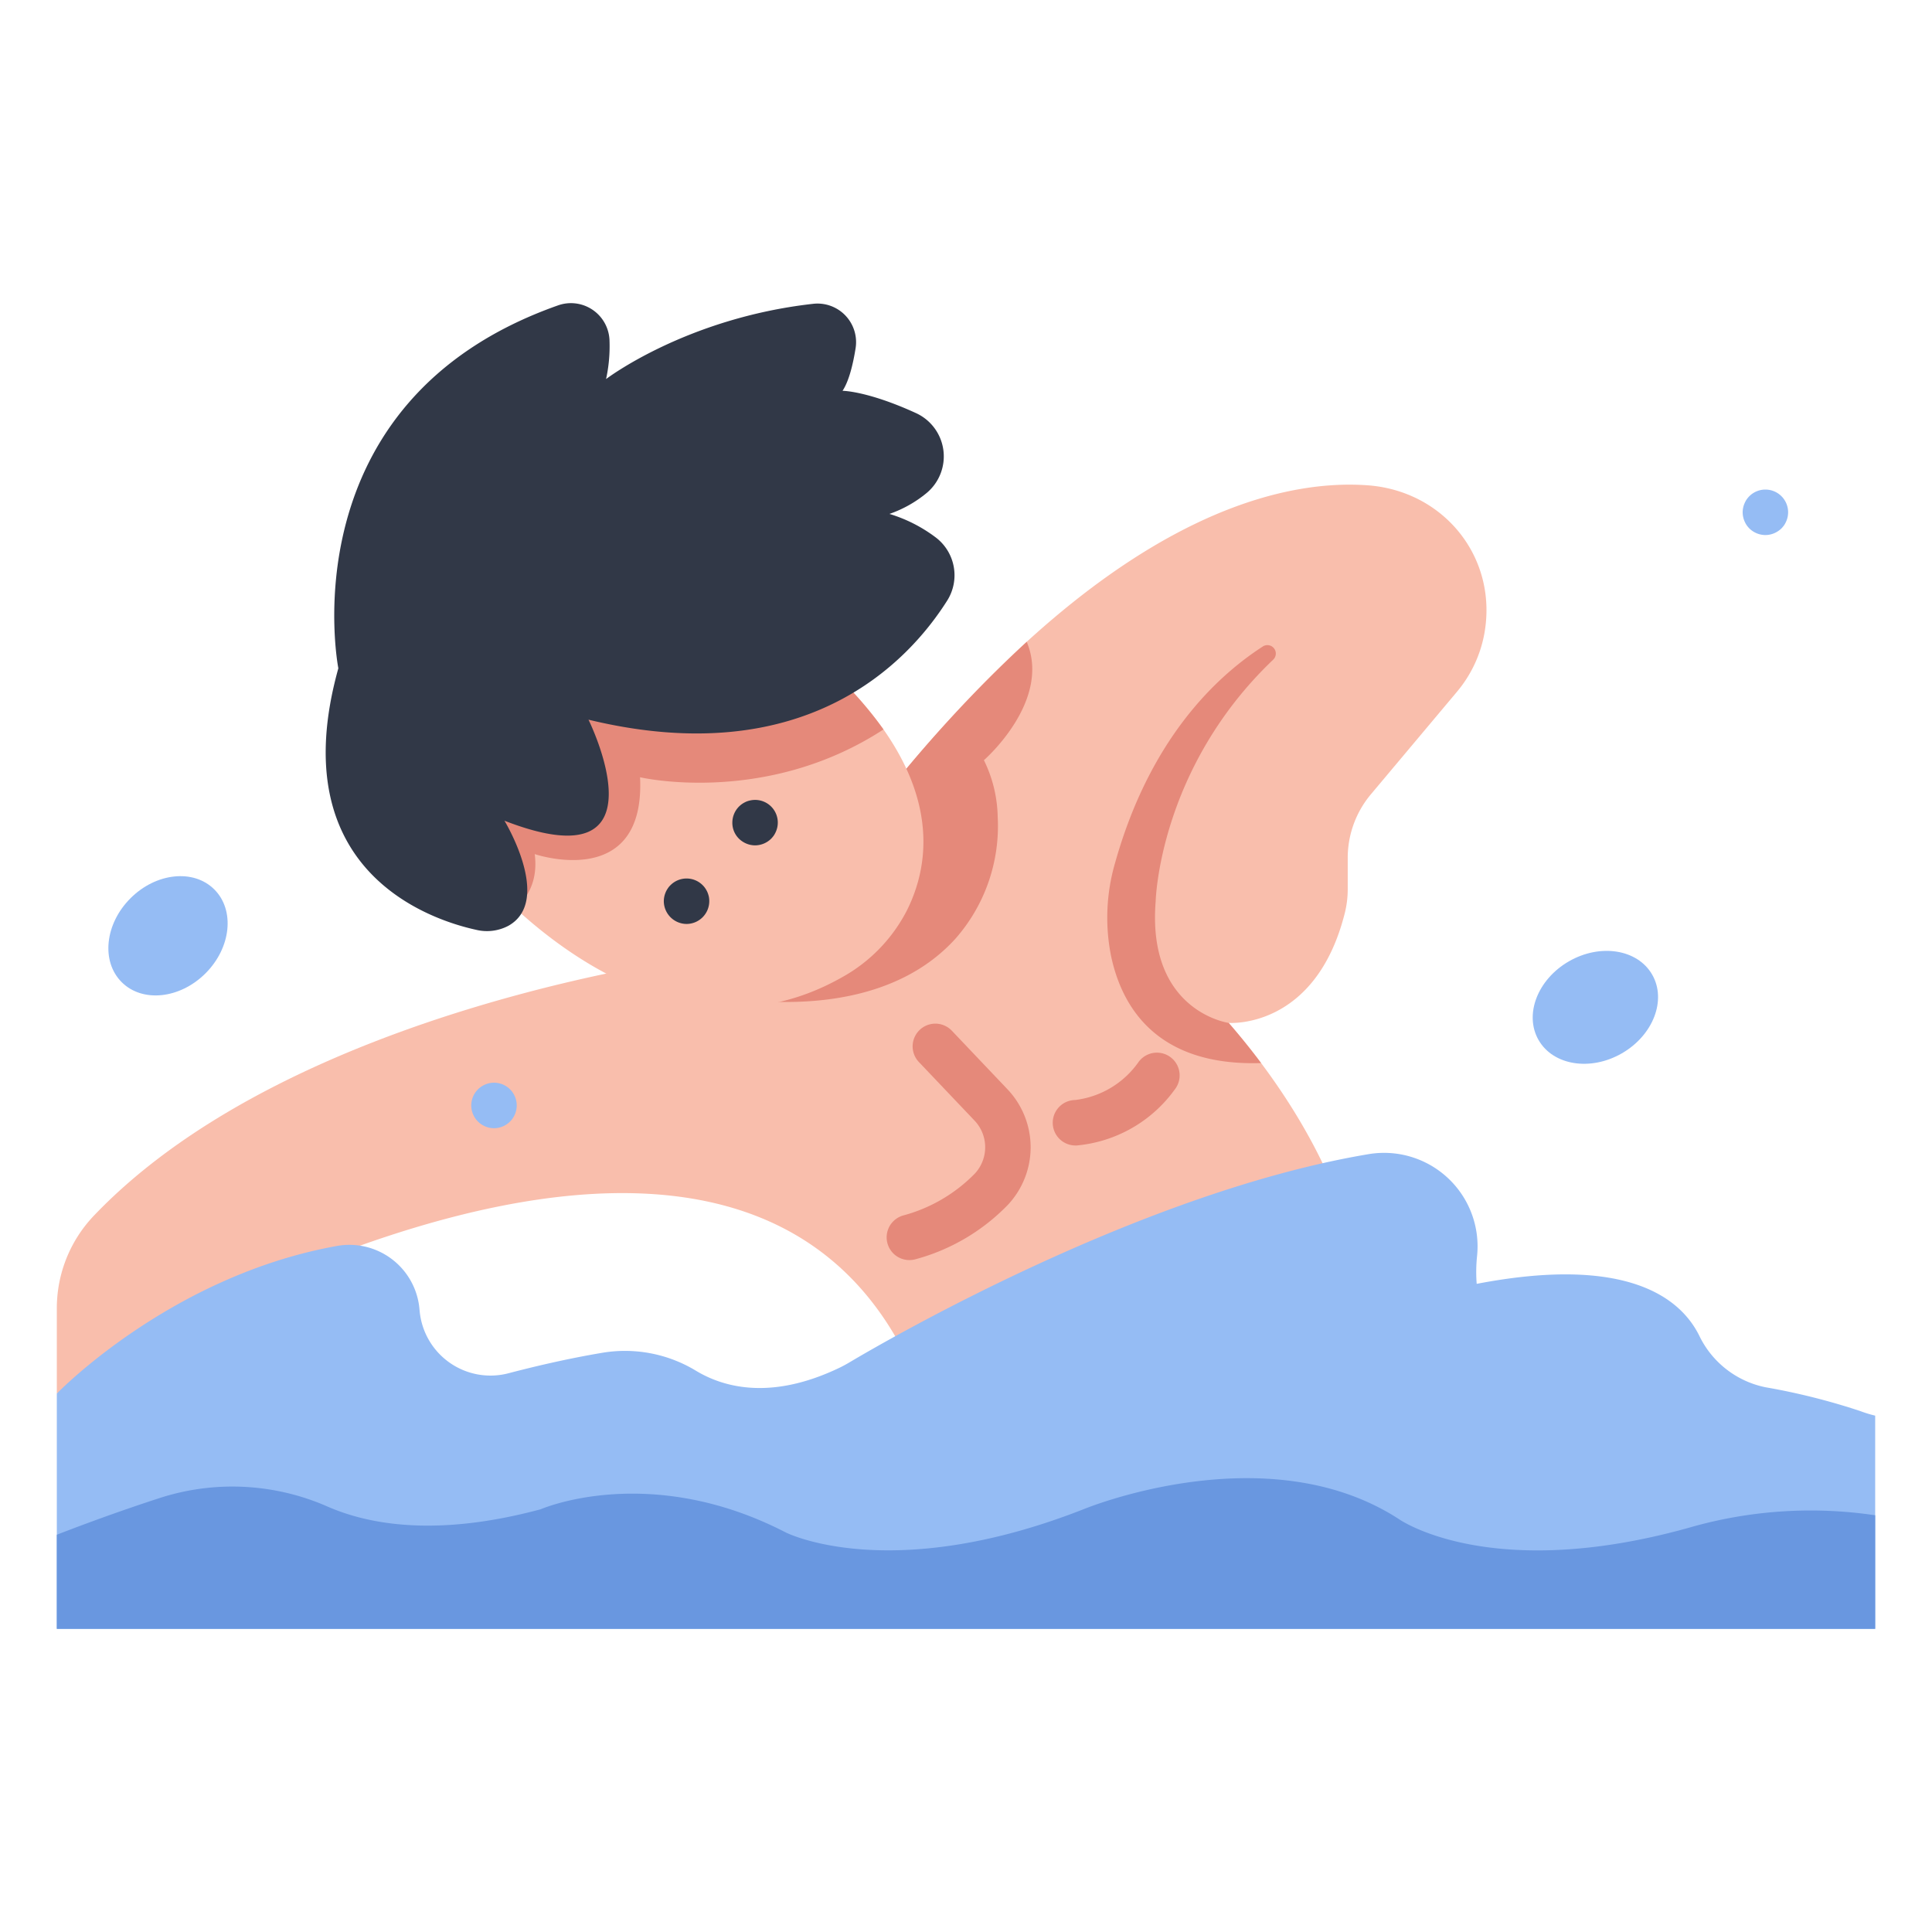 <svg id="Flat" height="512" viewBox="0 0 340 340" width="512" xmlns="http://www.w3.org/2000/svg"><path d="m123.983 168.3s-72.2 8.711-107.455 45.631a23.618 23.618 0 0 0 -6.528 16.313v15s122.88-79.719 152.506.52l74.673-29.5s-3.7-16.377-20.952-36.251c0 0 15.294 1.223 20.45-19.387a17.2 17.2 0 0 0 .5-4.172v-5.473a17.429 17.429 0 0 1 4.079-11.2l15.1-17.987a22.074 22.074 0 0 0 4.884-10.389c.018-.106.036-.214.054-.322 2.135-13.2-7.323-24.735-20.658-25.682-15.792-1.121-46.434 5.563-86.6 56.681z" fill="#f9beac"/><path d="m154.041 142.081-27.277 23.8-3.144 8.829s29.113 7.422 44.491-9.481a29.981 29.981 0 0 0 7.467-21.468 23.515 23.515 0 0 0 -2.425-9.981s11.93-10.363 7.537-20.828a239.486 239.486 0 0 0 -26.649 29.129z" fill="#e5897a"/><path d="m84.143 153.056s30.672 37.873 64.083 18.905a28.124 28.124 0 0 0 11.364-11.72c4.5-8.982 6.5-24.545-14.833-43.671l-23.833-12.358-41.783 33.544s.322 10.293 5.002 15.3z" fill="#f9beac"/><ellipse cx="29.586" cy="164.699" fill="#95bcf4" rx="11.535" ry="9.341" transform="matrix(.707 -.707 .707 .707 -107.794 69.16)"/><ellipse cx="280.768" cy="177.279" fill="#95bcf4" rx="11.535" ry="9.341" transform="matrix(.866 -.5 .5 .866 -51.024 164.135)"/><path d="m160.036 221.752a4 4 0 0 1 -1.113-7.842 27.62 27.62 0 0 0 12.647-7.393 6.816 6.816 0 0 0 -.118-9.366l-9.743-10.251a4 4 0 1 1 5.8-5.51l9.743 10.256a14.817 14.817 0 0 1 .138 20.364 35.47 35.47 0 0 1 -16.237 9.587 3.969 3.969 0 0 1 -1.117.155z" fill="#e5897a"/><path d="m189.344 201.585a4 4 0 0 1 -.158-8 15.938 15.938 0 0 0 11.186-6.7 4 4 0 0 1 6.451 4.732 23.968 23.968 0 0 1 -17.347 9.968z" fill="#e5897a"/><path d="m120.82 162.6a4.029 4.029 0 0 1 -4-4 4.047 4.047 0 0 1 .08-.78 3.832 3.832 0 0 1 .23-.75 3.519 3.519 0 0 1 .37-.69 3.251 3.251 0 0 1 .5-.61 4 4 0 0 1 5.65 0 3.694 3.694 0 0 1 .5.61 4.143 4.143 0 0 1 .37.69 4.659 4.659 0 0 1 .23.75 4.042 4.042 0 0 1 .07.78 4.012 4.012 0 0 1 -4 4z" fill="#313847"/><path d="m132.88 148.769a4.129 4.129 0 0 1 -.78-.08 4.033 4.033 0 0 1 -1.44-.6 3.914 3.914 0 0 1 -1.78-3.32 4.029 4.029 0 0 1 1.17-2.83 4.161 4.161 0 0 1 .61-.5 4.579 4.579 0 0 1 .69-.37 3.809 3.809 0 0 1 .75-.22 3.992 3.992 0 0 1 4.78 3.92 4.129 4.129 0 0 1 -.08.78 4.053 4.053 0 0 1 -.23.75 4.524 4.524 0 0 1 -.36.69 4.919 4.919 0 0 1 -.5.61 4.065 4.065 0 0 1 -2.83 1.17z" fill="#313847"/><path d="m310.68 94.159a4.065 4.065 0 0 1 -2.83-1.17 4.919 4.919 0 0 1 -.5-.61 4.524 4.524 0 0 1 -.36-.69 4.053 4.053 0 0 1 -.23-.75 4.129 4.129 0 0 1 -.08-.78 4.047 4.047 0 0 1 .08-.78 3.832 3.832 0 0 1 .23-.75 4.1 4.1 0 0 1 .36-.69 4.279 4.279 0 0 1 .5-.61 4 4 0 0 1 6.83 2.83 4.129 4.129 0 0 1 -.08.78 4.053 4.053 0 0 1 -.23.75 4.524 4.524 0 0 1 -.36.69 4.919 4.919 0 0 1 -.5.61 4.093 4.093 0 0 1 -.61.49 4.033 4.033 0 0 1 -1.44.6 4.129 4.129 0 0 1 -.78.08z" fill="#95bcf4"/><path d="m216.227 180.015s-14.406-1.984-12.847-21.416c0 0 .528-23.29 20.669-42.5a1.482 1.482 0 0 0 -1.814-2.33c-8.577 5.549-19.97 16.637-25.994 38.07a34.45 34.45 0 0 0 -.739 16.273c1.828 8.836 7.855 19.565 26.428 18.968-1.714-2.288-3.607-4.65-5.703-7.065z" fill="#e5897a"/><path d="m86.936 198.545a4.057 4.057 0 0 1 -.78-.08 3.875 3.875 0 0 1 -.75-.23 3.8 3.8 0 0 1 -.69-.37 3.175 3.175 0 0 1 -.609-.5 3.993 3.993 0 0 1 0-5.65 3.646 3.646 0 0 1 .609-.5 4.722 4.722 0 0 1 .69-.37 4.827 4.827 0 0 1 .75-.23 4 4 0 0 1 4.78 3.93 3.995 3.995 0 0 1 -.309 1.531 3.968 3.968 0 0 1 -.371.69 3.6 3.6 0 0 1 -.49.6 3.52 3.52 0 0 1 -.61.5 3.766 3.766 0 0 1 -.69.37 3.832 3.832 0 0 1 -.75.23 4.049 4.049 0 0 1 -.78.079z" fill="#95bcf4"/><path d="m155.476 128.373a70.406 70.406 0 0 0 -10.719-11.8l-23.833-12.358-41.783 33.541s.322 10.293 5 15.3a71.76 71.76 0 0 0 6.55 6.781c1.941-1.638 4.042-4.593 3.413-9.529 0 0 19.5 6.641 18.538-13.522.002 0 22.029 5.147 42.834-8.413z" fill="#e5897a"/><path d="m88.775 144.432s8.555 14.075.695 18.491a8.062 8.062 0 0 1 -5.675.709c-7.991-1.746-34.212-10.287-24.252-46.025 0 0-9.266-46.945 38.643-63.859a6.792 6.792 0 0 1 9.082 6.343 26.975 26.975 0 0 1 -.61 6.618s14.027-10.727 36.426-13.24a6.789 6.789 0 0 1 7.489 7.8c-.461 2.889-1.183 5.825-2.3 7.506 0 0 4.346 0 12.894 3.909a8.38 8.38 0 0 1 1.935 14.05 21.07 21.07 0 0 1 -6.575 3.707 26.04 26.04 0 0 1 7.99 4.021 8.359 8.359 0 0 1 2.142 11.282c-6.77 10.678-24.822 30.167-63.094 20.907-.003-.002 14.441 29.129-14.79 17.781z" fill="#313847"/><path d="m327.339 248.312a116.086 116.086 0 0 0 -16.637-4.177 16.6 16.6 0 0 1 -11.668-9.093c-3.232-6.506-12.534-14.222-39.161-9.106a26.943 26.943 0 0 1 .064-4.877 16.455 16.455 0 0 0 -18.96-17.969c-39.89 6.643-84.872 32.735-91.417 36.624-.572.34-1.153.664-1.753.953-12.169 5.866-20.57 3.47-25.43.5a24.084 24.084 0 0 0 -16.562-3.068c-5.862.991-11.556 2.32-16.293 3.563a12.521 12.521 0 0 1 -15.653-10.762c-.014-.137-.028-.274-.041-.411a12.381 12.381 0 0 0 -14.751-11.18c-29.225 5.322-49.077 25.938-49.077 25.938v41.4h320v-37.517a21.9 21.9 0 0 1 -2.661-.818z" fill="#95bcf4"/><path d="m330 266.664a77.115 77.115 0 0 0 -32.937 2.238c-34.943 9.707-50.862-1.553-50.862-1.553-23.295-15.142-55.52-1.747-55.52-1.747-34.166 13.4-52.414 4.077-52.414 4.077-24.072-12.424-43.1-4.077-43.1-4.077-18.2 4.9-30.213 2.744-37.59-.5a41.6 41.6 0 0 0 -29.617-1.428c-7.117 2.317-13.4 4.644-17.963 6.416v16.558h320.003z" fill="#6997e0"/></svg>